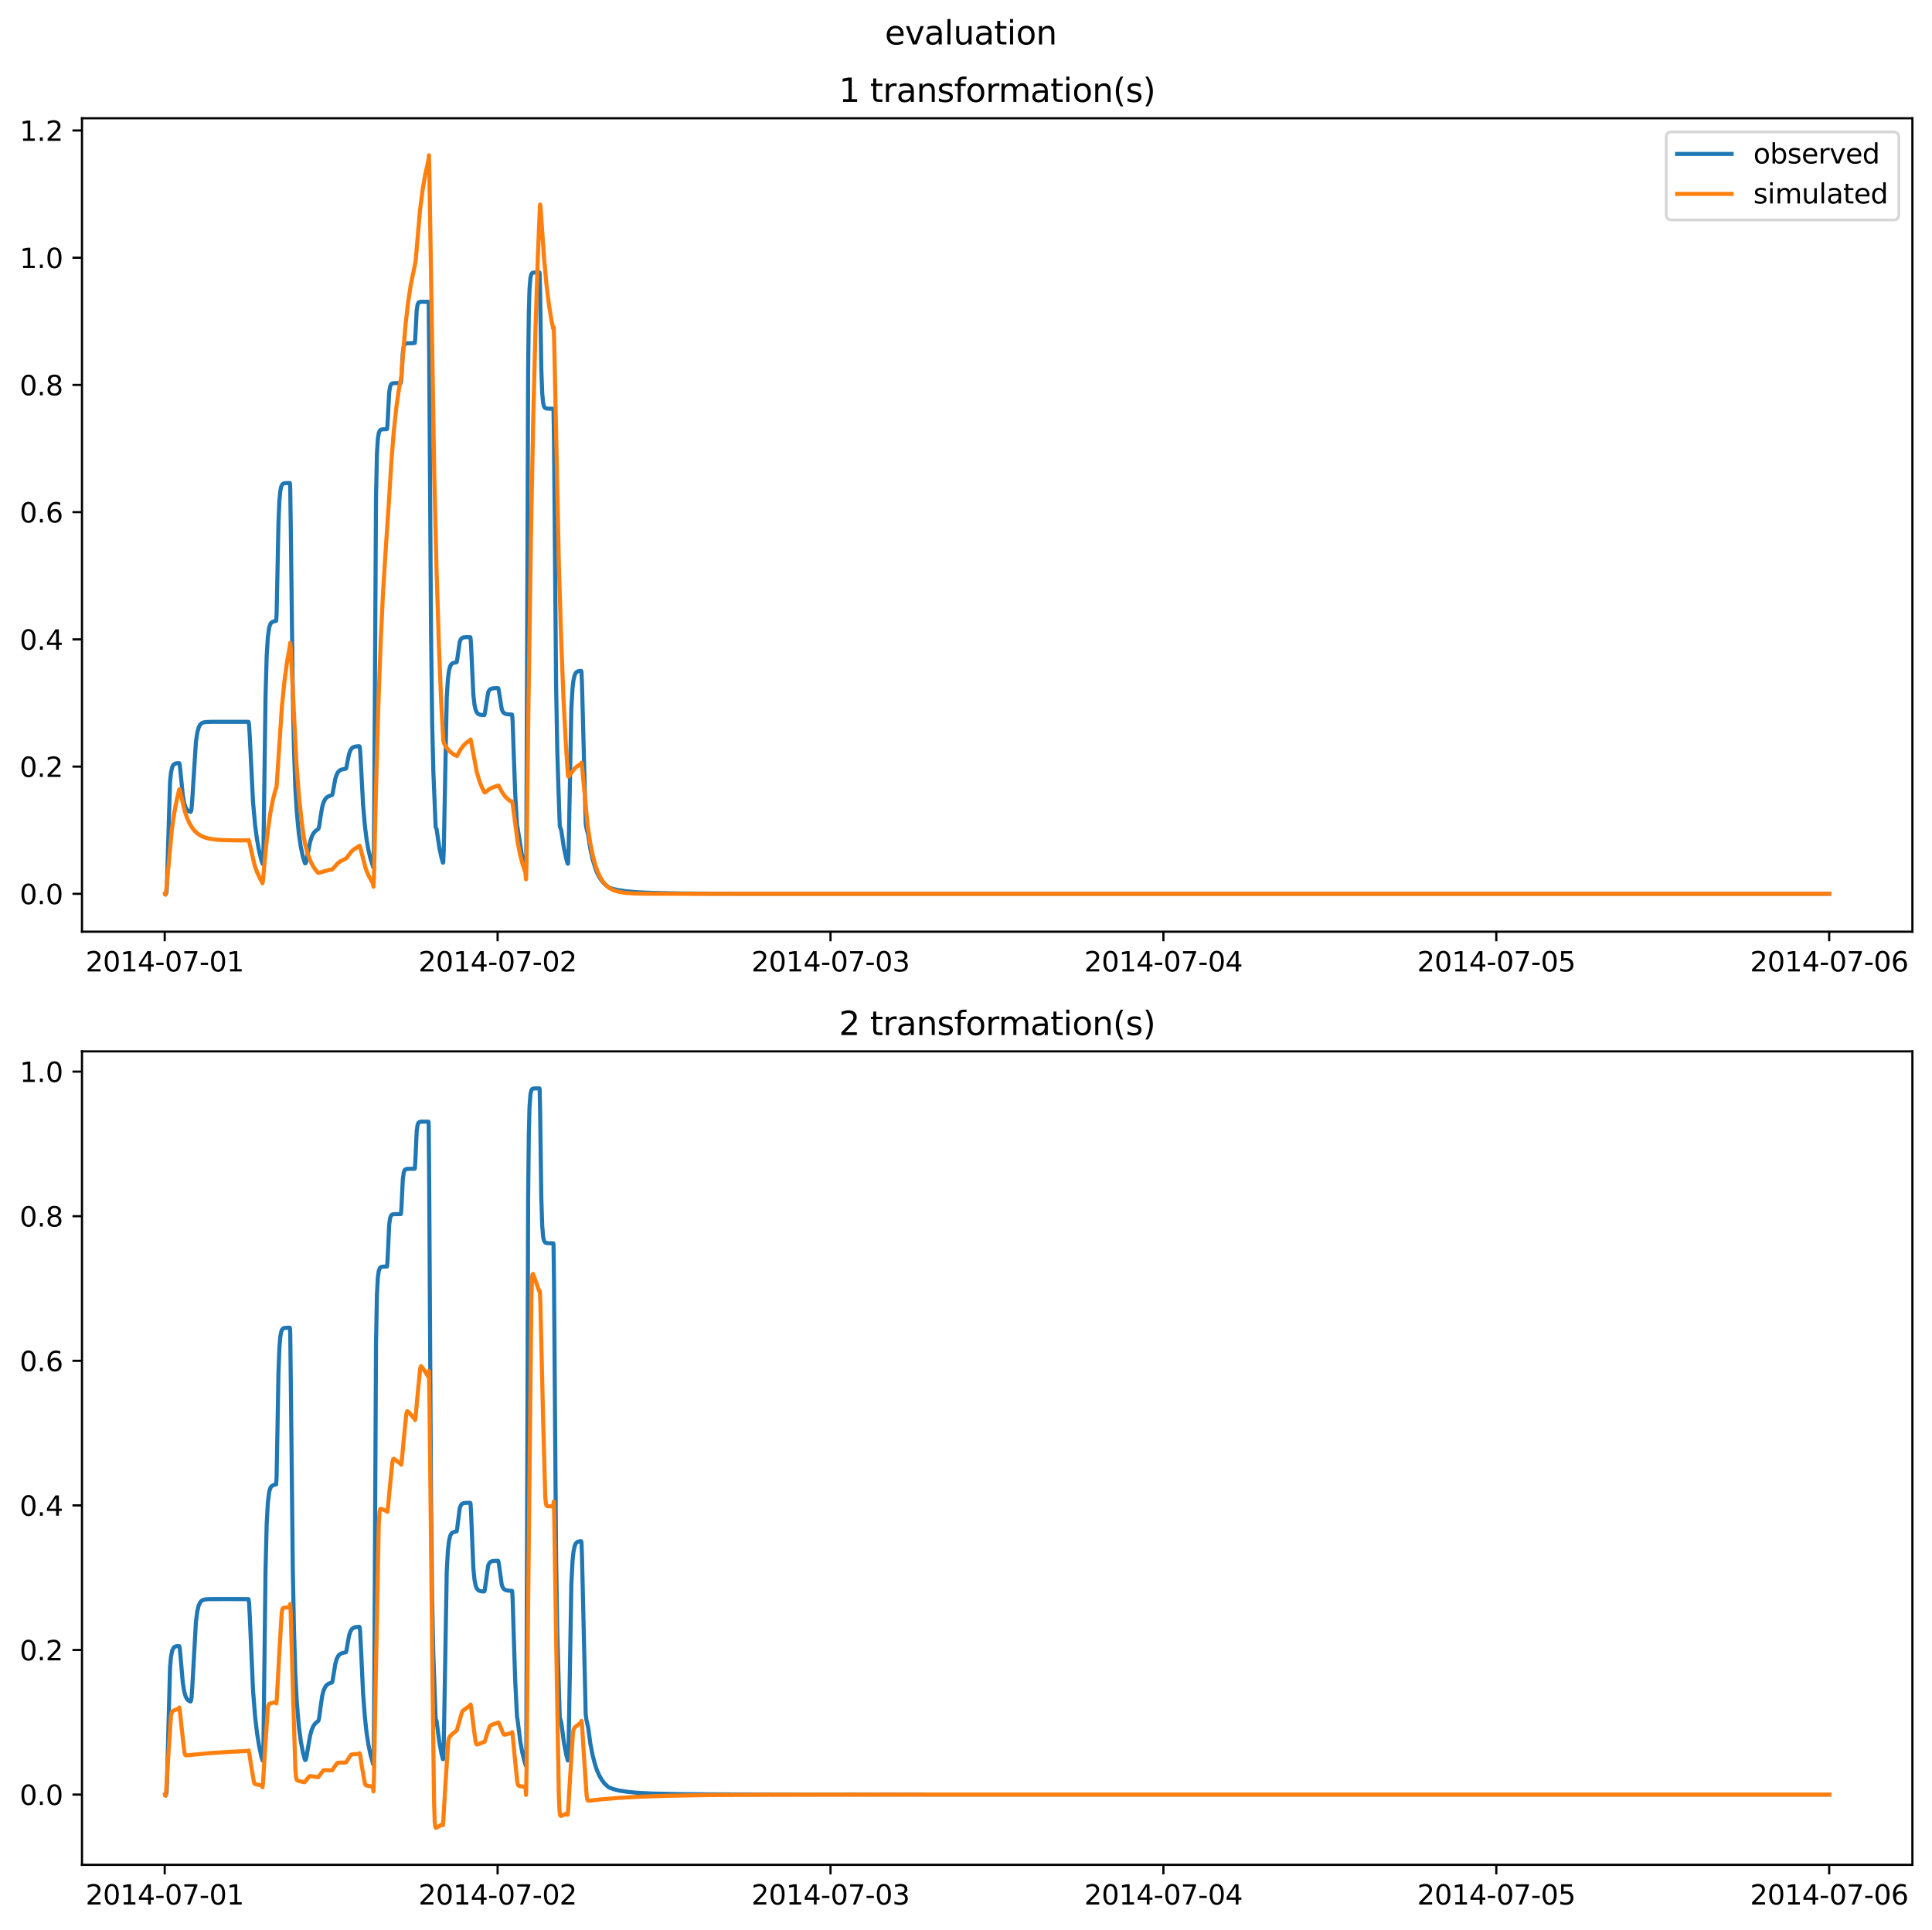 <?xml version="1.0" encoding="utf-8" standalone="no"?>
<!DOCTYPE svg PUBLIC "-//W3C//DTD SVG 1.1//EN"
  "http://www.w3.org/Graphics/SVG/1.1/DTD/svg11.dtd">
<svg xmlns:xlink="http://www.w3.org/1999/xlink" width="709.427pt" height="708.798pt" viewBox="0 0 709.427 708.798" xmlns="http://www.w3.org/2000/svg" version="1.1">
 <defs>
  <style type="text/css">*{stroke-linejoin: round; stroke-linecap: butt}</style>
 </defs>
 <g id="figure_1">
  <g id="patch_1">
   <path d="M 0 708.798 
L 709.427 708.798 
L 709.427 0 
L 0 0 
z
" style="fill: #ffffff"/>
  </g>
  <g id="axes_1">
   <g id="patch_2">
    <path d="M 30.103 342.2 
L 702.227 342.2 
L 702.227 43.44 
L 30.103 43.44 
z
" style="fill: #ffffff"/>
   </g>
   <g id="matplotlib.axis_1">
    <g id="xtick_1">
     <g id="line2d_1">
      <defs>
       <path id="mf0c67163f4" d="M 0 0 
L 0 3.5 
" style="stroke: #000000; stroke-width: 0.8"/>
      </defs>
      <g>
       <use xlink:href="#mf0c67163f4" x="60.484" y="342.2" style="stroke: #000000; stroke-width: 0.8"/>
      </g>
     </g>
     <g id="text_1">
      <!-- 2014-07-01 -->
      <g transform="translate(31.427 356.798) scale(0.1 -0.1)">
       <defs>
        <path id="DejaVuSans-32" d="M 1228 531 
L 3431 531 
L 3431 0 
L 469 0 
L 469 531 
Q 828 903 1448 1529 
Q 2069 2156 2228 2338 
Q 2531 2678 2651 2914 
Q 2772 3150 2772 3378 
Q 2772 3750 2511 3984 
Q 2250 4219 1831 4219 
Q 1534 4219 1204 4116 
Q 875 4013 500 3803 
L 500 4441 
Q 881 4594 1212 4672 
Q 1544 4750 1819 4750 
Q 2544 4750 2975 4387 
Q 3406 4025 3406 3419 
Q 3406 3131 3298 2873 
Q 3191 2616 2906 2266 
Q 2828 2175 2409 1742 
Q 1991 1309 1228 531 
z
" transform="scale(0.016)"/>
        <path id="DejaVuSans-30" d="M 2034 4250 
Q 1547 4250 1301 3770 
Q 1056 3291 1056 2328 
Q 1056 1369 1301 889 
Q 1547 409 2034 409 
Q 2525 409 2770 889 
Q 3016 1369 3016 2328 
Q 3016 3291 2770 3770 
Q 2525 4250 2034 4250 
z
M 2034 4750 
Q 2819 4750 3233 4129 
Q 3647 3509 3647 2328 
Q 3647 1150 3233 529 
Q 2819 -91 2034 -91 
Q 1250 -91 836 529 
Q 422 1150 422 2328 
Q 422 3509 836 4129 
Q 1250 4750 2034 4750 
z
" transform="scale(0.016)"/>
        <path id="DejaVuSans-31" d="M 794 531 
L 1825 531 
L 1825 4091 
L 703 3866 
L 703 4441 
L 1819 4666 
L 2450 4666 
L 2450 531 
L 3481 531 
L 3481 0 
L 794 0 
L 794 531 
z
" transform="scale(0.016)"/>
        <path id="DejaVuSans-34" d="M 2419 4116 
L 825 1625 
L 2419 1625 
L 2419 4116 
z
M 2253 4666 
L 3047 4666 
L 3047 1625 
L 3713 1625 
L 3713 1100 
L 3047 1100 
L 3047 0 
L 2419 0 
L 2419 1100 
L 313 1100 
L 313 1709 
L 2253 4666 
z
" transform="scale(0.016)"/>
        <path id="DejaVuSans-2d" d="M 313 2009 
L 1997 2009 
L 1997 1497 
L 313 1497 
L 313 2009 
z
" transform="scale(0.016)"/>
        <path id="DejaVuSans-37" d="M 525 4666 
L 3525 4666 
L 3525 4397 
L 1831 0 
L 1172 0 
L 2766 4134 
L 525 4134 
L 525 4666 
z
" transform="scale(0.016)"/>
       </defs>
       <use xlink:href="#DejaVuSans-32"/>
       <use xlink:href="#DejaVuSans-30" x="63.623"/>
       <use xlink:href="#DejaVuSans-31" x="127.246"/>
       <use xlink:href="#DejaVuSans-34" x="190.869"/>
       <use xlink:href="#DejaVuSans-2d" x="254.492"/>
       <use xlink:href="#DejaVuSans-30" x="290.576"/>
       <use xlink:href="#DejaVuSans-37" x="354.199"/>
       <use xlink:href="#DejaVuSans-2d" x="417.822"/>
       <use xlink:href="#DejaVuSans-30" x="453.906"/>
       <use xlink:href="#DejaVuSans-31" x="517.529"/>
      </g>
     </g>
    </g>
    <g id="xtick_2">
     <g id="line2d_2">
      <g>
       <use xlink:href="#mf0c67163f4" x="182.723" y="342.2" style="stroke: #000000; stroke-width: 0.8"/>
      </g>
     </g>
     <g id="text_2">
      <!-- 2014-07-02 -->
      <g transform="translate(153.665 356.798) scale(0.1 -0.1)">
       <use xlink:href="#DejaVuSans-32"/>
       <use xlink:href="#DejaVuSans-30" x="63.623"/>
       <use xlink:href="#DejaVuSans-31" x="127.246"/>
       <use xlink:href="#DejaVuSans-34" x="190.869"/>
       <use xlink:href="#DejaVuSans-2d" x="254.492"/>
       <use xlink:href="#DejaVuSans-30" x="290.576"/>
       <use xlink:href="#DejaVuSans-37" x="354.199"/>
       <use xlink:href="#DejaVuSans-2d" x="417.822"/>
       <use xlink:href="#DejaVuSans-30" x="453.906"/>
       <use xlink:href="#DejaVuSans-32" x="517.529"/>
      </g>
     </g>
    </g>
    <g id="xtick_3">
     <g id="line2d_3">
      <g>
       <use xlink:href="#mf0c67163f4" x="304.961" y="342.2" style="stroke: #000000; stroke-width: 0.8"/>
      </g>
     </g>
     <g id="text_3">
      <!-- 2014-07-03 -->
      <g transform="translate(275.903 356.798) scale(0.1 -0.1)">
       <defs>
        <path id="DejaVuSans-33" d="M 2597 2516 
Q 3050 2419 3304 2112 
Q 3559 1806 3559 1356 
Q 3559 666 3084 287 
Q 2609 -91 1734 -91 
Q 1441 -91 1130 -33 
Q 819 25 488 141 
L 488 750 
Q 750 597 1062 519 
Q 1375 441 1716 441 
Q 2309 441 2620 675 
Q 2931 909 2931 1356 
Q 2931 1769 2642 2001 
Q 2353 2234 1838 2234 
L 1294 2234 
L 1294 2753 
L 1863 2753 
Q 2328 2753 2575 2939 
Q 2822 3125 2822 3475 
Q 2822 3834 2567 4026 
Q 2313 4219 1838 4219 
Q 1578 4219 1281 4162 
Q 984 4106 628 3988 
L 628 4550 
Q 988 4650 1302 4700 
Q 1616 4750 1894 4750 
Q 2613 4750 3031 4423 
Q 3450 4097 3450 3541 
Q 3450 3153 3228 2886 
Q 3006 2619 2597 2516 
z
" transform="scale(0.016)"/>
       </defs>
       <use xlink:href="#DejaVuSans-32"/>
       <use xlink:href="#DejaVuSans-30" x="63.623"/>
       <use xlink:href="#DejaVuSans-31" x="127.246"/>
       <use xlink:href="#DejaVuSans-34" x="190.869"/>
       <use xlink:href="#DejaVuSans-2d" x="254.492"/>
       <use xlink:href="#DejaVuSans-30" x="290.576"/>
       <use xlink:href="#DejaVuSans-37" x="354.199"/>
       <use xlink:href="#DejaVuSans-2d" x="417.822"/>
       <use xlink:href="#DejaVuSans-30" x="453.906"/>
       <use xlink:href="#DejaVuSans-33" x="517.529"/>
      </g>
     </g>
    </g>
    <g id="xtick_4">
     <g id="line2d_4">
      <g>
       <use xlink:href="#mf0c67163f4" x="427.199" y="342.2" style="stroke: #000000; stroke-width: 0.8"/>
      </g>
     </g>
     <g id="text_4">
      <!-- 2014-07-04 -->
      <g transform="translate(398.141 356.798) scale(0.1 -0.1)">
       <use xlink:href="#DejaVuSans-32"/>
       <use xlink:href="#DejaVuSans-30" x="63.623"/>
       <use xlink:href="#DejaVuSans-31" x="127.246"/>
       <use xlink:href="#DejaVuSans-34" x="190.869"/>
       <use xlink:href="#DejaVuSans-2d" x="254.492"/>
       <use xlink:href="#DejaVuSans-30" x="290.576"/>
       <use xlink:href="#DejaVuSans-37" x="354.199"/>
       <use xlink:href="#DejaVuSans-2d" x="417.822"/>
       <use xlink:href="#DejaVuSans-30" x="453.906"/>
       <use xlink:href="#DejaVuSans-34" x="517.529"/>
      </g>
     </g>
    </g>
    <g id="xtick_5">
     <g id="line2d_5">
      <g>
       <use xlink:href="#mf0c67163f4" x="549.437" y="342.2" style="stroke: #000000; stroke-width: 0.8"/>
      </g>
     </g>
     <g id="text_5">
      <!-- 2014-07-05 -->
      <g transform="translate(520.38 356.798) scale(0.1 -0.1)">
       <defs>
        <path id="DejaVuSans-35" d="M 691 4666 
L 3169 4666 
L 3169 4134 
L 1269 4134 
L 1269 2991 
Q 1406 3038 1543 3061 
Q 1681 3084 1819 3084 
Q 2600 3084 3056 2656 
Q 3513 2228 3513 1497 
Q 3513 744 3044 326 
Q 2575 -91 1722 -91 
Q 1428 -91 1123 -41 
Q 819 9 494 109 
L 494 744 
Q 775 591 1075 516 
Q 1375 441 1709 441 
Q 2250 441 2565 725 
Q 2881 1009 2881 1497 
Q 2881 1984 2565 2268 
Q 2250 2553 1709 2553 
Q 1456 2553 1204 2497 
Q 953 2441 691 2322 
L 691 4666 
z
" transform="scale(0.016)"/>
       </defs>
       <use xlink:href="#DejaVuSans-32"/>
       <use xlink:href="#DejaVuSans-30" x="63.623"/>
       <use xlink:href="#DejaVuSans-31" x="127.246"/>
       <use xlink:href="#DejaVuSans-34" x="190.869"/>
       <use xlink:href="#DejaVuSans-2d" x="254.492"/>
       <use xlink:href="#DejaVuSans-30" x="290.576"/>
       <use xlink:href="#DejaVuSans-37" x="354.199"/>
       <use xlink:href="#DejaVuSans-2d" x="417.822"/>
       <use xlink:href="#DejaVuSans-30" x="453.906"/>
       <use xlink:href="#DejaVuSans-35" x="517.529"/>
      </g>
     </g>
    </g>
    <g id="xtick_6">
     <g id="line2d_6">
      <g>
       <use xlink:href="#mf0c67163f4" x="671.676" y="342.2" style="stroke: #000000; stroke-width: 0.8"/>
      </g>
     </g>
     <g id="text_6">
      <!-- 2014-07-06 -->
      <g transform="translate(642.618 356.798) scale(0.1 -0.1)">
       <defs>
        <path id="DejaVuSans-36" d="M 2113 2584 
Q 1688 2584 1439 2293 
Q 1191 2003 1191 1497 
Q 1191 994 1439 701 
Q 1688 409 2113 409 
Q 2538 409 2786 701 
Q 3034 994 3034 1497 
Q 3034 2003 2786 2293 
Q 2538 2584 2113 2584 
z
M 3366 4563 
L 3366 3988 
Q 3128 4100 2886 4159 
Q 2644 4219 2406 4219 
Q 1781 4219 1451 3797 
Q 1122 3375 1075 2522 
Q 1259 2794 1537 2939 
Q 1816 3084 2150 3084 
Q 2853 3084 3261 2657 
Q 3669 2231 3669 1497 
Q 3669 778 3244 343 
Q 2819 -91 2113 -91 
Q 1303 -91 875 529 
Q 447 1150 447 2328 
Q 447 3434 972 4092 
Q 1497 4750 2381 4750 
Q 2619 4750 2861 4703 
Q 3103 4656 3366 4563 
z
" transform="scale(0.016)"/>
       </defs>
       <use xlink:href="#DejaVuSans-32"/>
       <use xlink:href="#DejaVuSans-30" x="63.623"/>
       <use xlink:href="#DejaVuSans-31" x="127.246"/>
       <use xlink:href="#DejaVuSans-34" x="190.869"/>
       <use xlink:href="#DejaVuSans-2d" x="254.492"/>
       <use xlink:href="#DejaVuSans-30" x="290.576"/>
       <use xlink:href="#DejaVuSans-37" x="354.199"/>
       <use xlink:href="#DejaVuSans-2d" x="417.822"/>
       <use xlink:href="#DejaVuSans-30" x="453.906"/>
       <use xlink:href="#DejaVuSans-36" x="517.529"/>
      </g>
     </g>
    </g>
   </g>
   <g id="matplotlib.axis_2">
    <g id="ytick_1">
     <g id="line2d_7">
      <defs>
       <path id="ma991406fd7" d="M 0 0 
L -3.5 0 
" style="stroke: #000000; stroke-width: 0.8"/>
      </defs>
      <g>
       <use xlink:href="#ma991406fd7" x="30.103" y="328.285" style="stroke: #000000; stroke-width: 0.8"/>
      </g>
     </g>
     <g id="text_7">
      <!-- 0.0 -->
      <g transform="translate(7.2 332.084) scale(0.1 -0.1)">
       <defs>
        <path id="DejaVuSans-2e" d="M 684 794 
L 1344 794 
L 1344 0 
L 684 0 
L 684 794 
z
" transform="scale(0.016)"/>
       </defs>
       <use xlink:href="#DejaVuSans-30"/>
       <use xlink:href="#DejaVuSans-2e" x="63.623"/>
       <use xlink:href="#DejaVuSans-30" x="95.41"/>
      </g>
     </g>
    </g>
    <g id="ytick_2">
     <g id="line2d_8">
      <g>
       <use xlink:href="#ma991406fd7" x="30.103" y="281.559" style="stroke: #000000; stroke-width: 0.8"/>
      </g>
     </g>
     <g id="text_8">
      <!-- 0.2 -->
      <g transform="translate(7.2 285.358) scale(0.1 -0.1)">
       <use xlink:href="#DejaVuSans-30"/>
       <use xlink:href="#DejaVuSans-2e" x="63.623"/>
       <use xlink:href="#DejaVuSans-32" x="95.41"/>
      </g>
     </g>
    </g>
    <g id="ytick_3">
     <g id="line2d_9">
      <g>
       <use xlink:href="#ma991406fd7" x="30.103" y="234.833" style="stroke: #000000; stroke-width: 0.8"/>
      </g>
     </g>
     <g id="text_9">
      <!-- 0.4 -->
      <g transform="translate(7.2 238.632) scale(0.1 -0.1)">
       <use xlink:href="#DejaVuSans-30"/>
       <use xlink:href="#DejaVuSans-2e" x="63.623"/>
       <use xlink:href="#DejaVuSans-34" x="95.41"/>
      </g>
     </g>
    </g>
    <g id="ytick_4">
     <g id="line2d_10">
      <g>
       <use xlink:href="#ma991406fd7" x="30.103" y="188.106" style="stroke: #000000; stroke-width: 0.8"/>
      </g>
     </g>
     <g id="text_10">
      <!-- 0.6 -->
      <g transform="translate(7.2 191.905) scale(0.1 -0.1)">
       <use xlink:href="#DejaVuSans-30"/>
       <use xlink:href="#DejaVuSans-2e" x="63.623"/>
       <use xlink:href="#DejaVuSans-36" x="95.41"/>
      </g>
     </g>
    </g>
    <g id="ytick_5">
     <g id="line2d_11">
      <g>
       <use xlink:href="#ma991406fd7" x="30.103" y="141.38" style="stroke: #000000; stroke-width: 0.8"/>
      </g>
     </g>
     <g id="text_11">
      <!-- 0.8 -->
      <g transform="translate(7.2 145.179) scale(0.1 -0.1)">
       <defs>
        <path id="DejaVuSans-38" d="M 2034 2216 
Q 1584 2216 1326 1975 
Q 1069 1734 1069 1313 
Q 1069 891 1326 650 
Q 1584 409 2034 409 
Q 2484 409 2743 651 
Q 3003 894 3003 1313 
Q 3003 1734 2745 1975 
Q 2488 2216 2034 2216 
z
M 1403 2484 
Q 997 2584 770 2862 
Q 544 3141 544 3541 
Q 544 4100 942 4425 
Q 1341 4750 2034 4750 
Q 2731 4750 3128 4425 
Q 3525 4100 3525 3541 
Q 3525 3141 3298 2862 
Q 3072 2584 2669 2484 
Q 3125 2378 3379 2068 
Q 3634 1759 3634 1313 
Q 3634 634 3220 271 
Q 2806 -91 2034 -91 
Q 1263 -91 848 271 
Q 434 634 434 1313 
Q 434 1759 690 2068 
Q 947 2378 1403 2484 
z
M 1172 3481 
Q 1172 3119 1398 2916 
Q 1625 2713 2034 2713 
Q 2441 2713 2670 2916 
Q 2900 3119 2900 3481 
Q 2900 3844 2670 4047 
Q 2441 4250 2034 4250 
Q 1625 4250 1398 4047 
Q 1172 3844 1172 3481 
z
" transform="scale(0.016)"/>
       </defs>
       <use xlink:href="#DejaVuSans-30"/>
       <use xlink:href="#DejaVuSans-2e" x="63.623"/>
       <use xlink:href="#DejaVuSans-38" x="95.41"/>
      </g>
     </g>
    </g>
    <g id="ytick_6">
     <g id="line2d_12">
      <g>
       <use xlink:href="#ma991406fd7" x="30.103" y="94.654" style="stroke: #000000; stroke-width: 0.8"/>
      </g>
     </g>
     <g id="text_12">
      <!-- 1.0 -->
      <g transform="translate(7.2 98.453) scale(0.1 -0.1)">
       <use xlink:href="#DejaVuSans-31"/>
       <use xlink:href="#DejaVuSans-2e" x="63.623"/>
       <use xlink:href="#DejaVuSans-30" x="95.41"/>
      </g>
     </g>
    </g>
    <g id="ytick_7">
     <g id="line2d_13">
      <g>
       <use xlink:href="#ma991406fd7" x="30.103" y="47.927" style="stroke: #000000; stroke-width: 0.8"/>
      </g>
     </g>
     <g id="text_13">
      <!-- 1.2 -->
      <g transform="translate(7.2 51.727) scale(0.1 -0.1)">
       <use xlink:href="#DejaVuSans-31"/>
       <use xlink:href="#DejaVuSans-2e" x="63.623"/>
       <use xlink:href="#DejaVuSans-32" x="95.41"/>
      </g>
     </g>
    </g>
   </g>
   <g id="line2d_14">
    <path d="M 60.654 328.285 
L 60.994 328.217 
L 61.079 328.041 
L 61.164 327.521 
L 61.248 326.27 
L 62.437 287.236 
L 62.776 283.84 
L 63.201 281.842 
L 63.625 280.99 
L 64.05 280.592 
L 64.559 280.387 
L 65.408 280.277 
L 65.832 280.33 
L 66.002 280.939 
L 66.342 284.136 
L 67.106 291.954 
L 67.615 294.874 
L 68.124 296.452 
L 68.634 297.358 
L 69.143 297.856 
L 69.822 298.171 
L 69.992 298.179 
L 70.162 297.927 
L 70.331 297.044 
L 70.586 293.83 
L 71.944 272.467 
L 72.454 269.02 
L 72.963 267.171 
L 73.472 266.203 
L 73.982 265.686 
L 74.661 265.354 
L 75.594 265.184 
L 77.462 265.114 
L 90.025 265.107 
L 91.214 265.123 
L 91.299 265.264 
L 91.468 266.43 
L 91.723 270.711 
L 92.912 294.593 
L 93.676 303.079 
L 94.355 308.228 
L 95.119 312.428 
L 96.052 316.308 
L 96.477 317.331 
L 96.562 316.823 
L 96.731 312.854 
L 96.986 293.863 
L 97.495 256.175 
L 97.92 241.067 
L 98.344 234.058 
L 98.854 230.423 
L 99.278 229.186 
L 99.787 228.561 
L 100.467 228.247 
L 101.4 228.036 
L 101.57 225.532 
L 101.825 213.305 
L 102.249 192.069 
L 102.589 183.917 
L 102.928 180.315 
L 103.268 178.738 
L 103.607 177.99 
L 104.032 177.62 
L 104.626 177.457 
L 105.984 177.403 
L 106.409 177.406 
L 106.494 177.714 
L 106.578 179.588 
L 106.833 198.173 
L 107.512 255.203 
L 107.937 274.535 
L 108.446 289.488 
L 108.955 297.929 
L 109.719 306.1 
L 110.483 311.192 
L 111.247 314.741 
L 111.926 316.954 
L 112.096 317.12 
L 112.266 316.99 
L 112.521 316.205 
L 113.03 313.493 
L 113.879 309.219 
L 114.473 307.323 
L 115.067 306.132 
L 115.661 305.38 
L 116.425 304.798 
L 116.935 304.393 
L 117.189 303.526 
L 117.699 300.073 
L 118.293 296.47 
L 118.802 294.722 
L 119.312 293.659 
L 119.906 292.938 
L 120.585 292.489 
L 121.434 292.204 
L 121.943 292.008 
L 122.113 291.543 
L 122.452 289.731 
L 123.132 286.031 
L 123.641 284.459 
L 124.15 283.545 
L 124.744 282.964 
L 125.423 282.638 
L 126.442 282.444 
L 127.036 282.289 
L 127.206 281.845 
L 127.631 279.574 
L 128.225 276.739 
L 128.734 275.447 
L 129.243 274.773 
L 129.838 274.385 
L 130.602 274.169 
L 131.875 274.057 
L 132.045 274.19 
L 132.215 275.292 
L 132.554 281.007 
L 133.318 295.578 
L 133.997 303.333 
L 134.591 308.212 
L 135.27 312.093 
L 136.034 315.334 
L 137.053 318.525 
L 137.138 318.461 
L 137.223 317.185 
L 137.393 299.896 
L 138.072 182.378 
L 138.411 166.683 
L 138.751 161.124 
L 139.09 159.053 
L 139.43 158.219 
L 139.854 157.831 
L 140.449 157.68 
L 141.977 157.641 
L 142.061 157.639 
L 142.146 157.52 
L 142.316 155.497 
L 142.91 144.137 
L 143.25 141.974 
L 143.589 141.172 
L 143.929 140.874 
L 144.523 140.728 
L 146.221 140.698 
L 147.155 140.696 
L 147.24 140.576 
L 147.409 138.574 
L 147.919 129.37 
L 148.258 127.235 
L 148.598 126.474 
L 148.937 126.208 
L 149.447 126.088 
L 151.144 126.058 
L 152.333 125.95 
L 152.503 123.784 
L 153.012 113.891 
L 153.352 111.823 
L 153.691 111.142 
L 154.116 110.901 
L 154.88 110.823 
L 157.341 110.837 
L 157.426 112.028 
L 157.596 130.323 
L 158.275 232.435 
L 158.699 265.886 
L 159.124 283.31 
L 159.973 303.801 
L 160.312 304.469 
L 160.652 306.838 
L 161.331 311.368 
L 162.095 314.978 
L 162.604 316.807 
L 162.689 316.865 
L 162.774 316.463 
L 162.944 312.341 
L 164.047 256.112 
L 164.472 249.362 
L 164.896 246.18 
L 165.321 244.66 
L 165.745 243.941 
L 166.254 243.567 
L 166.934 243.386 
L 167.698 243.198 
L 167.867 242.371 
L 168.801 235.778 
L 169.226 234.778 
L 169.65 234.341 
L 170.244 234.105 
L 171.263 234.009 
L 172.706 234.047 
L 172.791 234.406 
L 172.961 236.858 
L 173.809 255.074 
L 174.234 258.863 
L 174.658 260.736 
L 175.083 261.667 
L 175.592 262.209 
L 176.186 262.48 
L 177.12 262.62 
L 177.799 262.64 
L 177.884 262.56 
L 178.054 261.89 
L 179.242 254.313 
L 179.667 253.498 
L 180.176 253.054 
L 180.855 252.832 
L 182.044 252.74 
L 182.892 252.741 
L 182.977 252.83 
L 183.147 253.53 
L 184.251 260.551 
L 184.675 261.459 
L 185.1 261.92 
L 185.694 262.215 
L 186.543 262.358 
L 187.986 262.448 
L 188.071 262.749 
L 188.24 265.055 
L 188.58 275.046 
L 189.174 291.256 
L 189.853 303.268 
L 190.023 303.887 
L 191.636 314.021 
L 192.4 316.921 
L 193.079 318.954 
L 193.164 318.476 
L 193.249 313.785 
L 193.419 274.71 
L 193.928 135.781 
L 194.183 114.68 
L 194.437 106.153 
L 194.777 101.993 
L 195.116 100.675 
L 195.456 100.26 
L 195.88 100.114 
L 197.069 100.067 
L 198.087 100.075 
L 198.172 100.596 
L 198.342 107.975 
L 198.766 135.455 
L 199.106 144.549 
L 199.446 148.051 
L 199.785 149.35 
L 200.125 149.82 
L 200.634 150.039 
L 201.653 150.108 
L 203.181 150.126 
L 203.265 150.89 
L 203.435 162.641 
L 204.199 251.839 
L 204.624 275.372 
L 204.963 286.485 
L 205.303 296.79 
L 205.557 303.404 
L 205.897 304.471 
L 206.067 304.857 
L 206.321 306.443 
L 207.085 311.539 
L 207.934 315.442 
L 208.444 317.188 
L 208.529 317.239 
L 208.613 316.842 
L 208.783 312.713 
L 209.802 260.14 
L 210.226 252.899 
L 210.566 249.921 
L 210.99 248.037 
L 211.415 247.153 
L 211.839 246.746 
L 212.433 246.51 
L 213.367 246.406 
L 213.452 246.497 
L 213.537 247.093 
L 213.707 251.254 
L 215.065 302.311 
L 215.32 304.065 
L 215.999 306.719 
L 216.763 311.735 
L 217.612 315.605 
L 218.46 318.431 
L 219.139 320.279 
L 219.988 322.007 
L 220.922 323.456 
L 222.026 324.735 
L 223.639 325.983 
L 225.082 326.476 
L 227.034 326.924 
L 229.75 327.326 
L 233.655 327.678 
L 239.173 327.933 
L 249.275 328.14 
L 250.039 328.155 
L 261.414 328.227 
L 261.753 328.222 
L 267.186 328.239 
L 267.525 328.227 
L 268.374 328.238 
L 268.714 328.225 
L 269.478 328.257 
L 278.646 328.251 
L 279.834 328.262 
L 671.676 328.262 
L 671.676 328.262 
" clip-path="url(#paeabc8e560)" style="fill: none; stroke: #1f77b4; stroke-width: 1.5; stroke-linecap: square"/>
   </g>
   <g id="line2d_15">
    <path d="M 60.654 328.285 
L 60.824 328.62 
L 60.994 327.492 
L 63.116 304.602 
L 64.05 298.229 
L 64.983 293.448 
L 65.832 289.91 
L 65.917 289.884 
L 66.087 290.394 
L 67.785 297.739 
L 68.719 300.476 
L 69.652 302.529 
L 70.586 304.069 
L 71.605 305.315 
L 72.623 306.225 
L 73.812 306.982 
L 75.17 307.568 
L 76.783 308.01 
L 78.905 308.339 
L 81.876 308.554 
L 86.969 308.667 
L 91.129 308.646 
L 91.299 308.515 
L 91.468 308.987 
L 93.506 317.852 
L 94.439 320.458 
L 95.373 322.412 
L 96.392 324.415 
L 96.562 323.5 
L 97.326 314.685 
L 98.259 305.795 
L 99.193 299.124 
L 100.127 294.119 
L 101.061 290.363 
L 101.315 289.615 
L 101.4 289.617 
L 101.485 289.379 
L 101.655 287.532 
L 103.522 259.442 
L 104.456 250.184 
L 105.39 243.239 
L 106.239 238.436 
L 106.409 237.422 
L 106.578 236.081 
L 106.748 238.077 
L 108.87 280.751 
L 109.719 291.678 
L 110.653 300.82 
L 111.587 307.717 
L 112.096 310.307 
L 112.945 313.392 
L 113.879 315.967 
L 114.813 317.899 
L 115.746 319.348 
L 116.765 320.562 
L 117.02 320.601 
L 120.755 319.547 
L 122.028 319.315 
L 124.065 317.016 
L 125.169 316.238 
L 126.442 315.614 
L 127.121 315.296 
L 128.989 312.798 
L 130.092 311.85 
L 131.281 311.132 
L 131.96 310.675 
L 132.045 310.624 
L 132.215 311.01 
L 134.337 319.179 
L 135.27 321.453 
L 136.204 323.159 
L 136.968 324.539 
L 137.138 325.678 
L 137.308 322.101 
L 138.072 289.556 
L 138.921 259.351 
L 139.77 236.087 
L 140.618 218.171 
L 141.467 204.374 
L 142.825 184.044 
L 143.759 168.864 
L 144.608 158.372 
L 145.542 149.594 
L 146.476 143.009 
L 147.24 139.049 
L 147.409 137.898 
L 148.004 129.962 
L 148.937 119.092 
L 149.871 110.933 
L 150.805 104.811 
L 151.739 100.219 
L 152.588 96.235 
L 154.2 77.532 
L 155.134 70.091 
L 156.068 64.509 
L 157.002 60.32 
L 157.341 58.632 
L 157.511 57.02 
L 157.681 64.281 
L 159.463 174.258 
L 160.312 209.666 
L 161.161 236.934 
L 162.01 257.933 
L 162.774 271.961 
L 163.029 272.995 
L 163.538 273.943 
L 164.472 275.228 
L 165.49 276.265 
L 166.594 277.077 
L 167.782 277.682 
L 168.122 277.104 
L 169.141 275.243 
L 170.074 273.972 
L 171.093 272.944 
L 172.197 272.141 
L 172.621 271.847 
L 172.791 271.609 
L 172.961 272.168 
L 175.083 283.592 
L 176.017 286.77 
L 176.95 289.154 
L 177.884 291.012 
L 178.054 291.082 
L 178.393 290.843 
L 179.582 289.916 
L 180.77 289.27 
L 182.213 288.745 
L 183.062 288.534 
L 183.402 289.146 
L 184.42 291.067 
L 185.354 292.378 
L 186.373 293.439 
L 187.476 294.268 
L 187.901 294.45 
L 188.071 294.335 
L 188.24 295.202 
L 190.108 309.455 
L 191.042 314.157 
L 191.975 317.686 
L 192.824 320.138 
L 192.909 320.275 
L 193.164 322.947 
L 193.334 316.412 
L 194.013 261.742 
L 194.947 198.179 
L 195.795 154.272 
L 196.644 120.459 
L 197.493 94.418 
L 198.257 75.641 
L 198.342 75.121 
L 198.427 75.491 
L 198.766 80.268 
L 199.785 94.958 
L 200.634 104.18 
L 201.568 111.896 
L 202.502 117.684 
L 203.096 120.626 
L 203.181 120.633 
L 203.265 120.072 
L 203.35 120.503 
L 203.52 126.395 
L 205.218 207.427 
L 206.067 235.21 
L 206.916 256.606 
L 207.765 273.083 
L 208.529 284.68 
L 208.698 285.197 
L 208.868 285.109 
L 211.16 282.098 
L 212.264 281.23 
L 213.367 280.51 
L 213.537 280.129 
L 213.707 281.274 
L 215.744 302.873 
L 216.678 309.219 
L 217.612 313.98 
L 218.545 317.553 
L 219.479 320.233 
L 220.413 322.244 
L 221.347 323.753 
L 222.365 324.972 
L 223.469 325.926 
L 224.657 326.649 
L 226.015 327.208 
L 227.628 327.629 
L 229.75 327.944 
L 232.806 328.152 
L 238.154 328.259 
L 255.641 328.285 
L 671.676 328.285 
L 671.676 328.285 
" clip-path="url(#paeabc8e560)" style="fill: none; stroke: #ff7f0e; stroke-width: 1.5; stroke-linecap: square"/>
   </g>
   <g id="patch_3">
    <path d="M 30.103 342.2 
L 30.103 43.44 
" style="fill: none; stroke: #000000; stroke-width: 0.8; stroke-linejoin: miter; stroke-linecap: square"/>
   </g>
   <g id="patch_4">
    <path d="M 702.227 342.2 
L 702.227 43.44 
" style="fill: none; stroke: #000000; stroke-width: 0.8; stroke-linejoin: miter; stroke-linecap: square"/>
   </g>
   <g id="patch_5">
    <path d="M 30.103 342.2 
L 702.227 342.2 
" style="fill: none; stroke: #000000; stroke-width: 0.8; stroke-linejoin: miter; stroke-linecap: square"/>
   </g>
   <g id="patch_6">
    <path d="M 30.103 43.44 
L 702.227 43.44 
" style="fill: none; stroke: #000000; stroke-width: 0.8; stroke-linejoin: miter; stroke-linecap: square"/>
   </g>
   <g id="text_14">
    <!-- 1 transformation(s) -->
    <g transform="translate(308.05 37.44) scale(0.12 -0.12)">
     <defs>
      <path id="DejaVuSans-20" transform="scale(0.016)"/>
      <path id="DejaVuSans-74" d="M 1172 4494 
L 1172 3500 
L 2356 3500 
L 2356 3053 
L 1172 3053 
L 1172 1153 
Q 1172 725 1289 603 
Q 1406 481 1766 481 
L 2356 481 
L 2356 0 
L 1766 0 
Q 1100 0 847 248 
Q 594 497 594 1153 
L 594 3053 
L 172 3053 
L 172 3500 
L 594 3500 
L 594 4494 
L 1172 4494 
z
" transform="scale(0.016)"/>
      <path id="DejaVuSans-72" d="M 2631 2963 
Q 2534 3019 2420 3045 
Q 2306 3072 2169 3072 
Q 1681 3072 1420 2755 
Q 1159 2438 1159 1844 
L 1159 0 
L 581 0 
L 581 3500 
L 1159 3500 
L 1159 2956 
Q 1341 3275 1631 3429 
Q 1922 3584 2338 3584 
Q 2397 3584 2469 3576 
Q 2541 3569 2628 3553 
L 2631 2963 
z
" transform="scale(0.016)"/>
      <path id="DejaVuSans-61" d="M 2194 1759 
Q 1497 1759 1228 1600 
Q 959 1441 959 1056 
Q 959 750 1161 570 
Q 1363 391 1709 391 
Q 2188 391 2477 730 
Q 2766 1069 2766 1631 
L 2766 1759 
L 2194 1759 
z
M 3341 1997 
L 3341 0 
L 2766 0 
L 2766 531 
Q 2569 213 2275 61 
Q 1981 -91 1556 -91 
Q 1019 -91 701 211 
Q 384 513 384 1019 
Q 384 1609 779 1909 
Q 1175 2209 1959 2209 
L 2766 2209 
L 2766 2266 
Q 2766 2663 2505 2880 
Q 2244 3097 1772 3097 
Q 1472 3097 1187 3025 
Q 903 2953 641 2809 
L 641 3341 
Q 956 3463 1253 3523 
Q 1550 3584 1831 3584 
Q 2591 3584 2966 3190 
Q 3341 2797 3341 1997 
z
" transform="scale(0.016)"/>
      <path id="DejaVuSans-6e" d="M 3513 2113 
L 3513 0 
L 2938 0 
L 2938 2094 
Q 2938 2591 2744 2837 
Q 2550 3084 2163 3084 
Q 1697 3084 1428 2787 
Q 1159 2491 1159 1978 
L 1159 0 
L 581 0 
L 581 3500 
L 1159 3500 
L 1159 2956 
Q 1366 3272 1645 3428 
Q 1925 3584 2291 3584 
Q 2894 3584 3203 3211 
Q 3513 2838 3513 2113 
z
" transform="scale(0.016)"/>
      <path id="DejaVuSans-73" d="M 2834 3397 
L 2834 2853 
Q 2591 2978 2328 3040 
Q 2066 3103 1784 3103 
Q 1356 3103 1142 2972 
Q 928 2841 928 2578 
Q 928 2378 1081 2264 
Q 1234 2150 1697 2047 
L 1894 2003 
Q 2506 1872 2764 1633 
Q 3022 1394 3022 966 
Q 3022 478 2636 193 
Q 2250 -91 1575 -91 
Q 1294 -91 989 -36 
Q 684 19 347 128 
L 347 722 
Q 666 556 975 473 
Q 1284 391 1588 391 
Q 1994 391 2212 530 
Q 2431 669 2431 922 
Q 2431 1156 2273 1281 
Q 2116 1406 1581 1522 
L 1381 1569 
Q 847 1681 609 1914 
Q 372 2147 372 2553 
Q 372 3047 722 3315 
Q 1072 3584 1716 3584 
Q 2034 3584 2315 3537 
Q 2597 3491 2834 3397 
z
" transform="scale(0.016)"/>
      <path id="DejaVuSans-66" d="M 2375 4863 
L 2375 4384 
L 1825 4384 
Q 1516 4384 1395 4259 
Q 1275 4134 1275 3809 
L 1275 3500 
L 2222 3500 
L 2222 3053 
L 1275 3053 
L 1275 0 
L 697 0 
L 697 3053 
L 147 3053 
L 147 3500 
L 697 3500 
L 697 3744 
Q 697 4328 969 4595 
Q 1241 4863 1831 4863 
L 2375 4863 
z
" transform="scale(0.016)"/>
      <path id="DejaVuSans-6f" d="M 1959 3097 
Q 1497 3097 1228 2736 
Q 959 2375 959 1747 
Q 959 1119 1226 758 
Q 1494 397 1959 397 
Q 2419 397 2687 759 
Q 2956 1122 2956 1747 
Q 2956 2369 2687 2733 
Q 2419 3097 1959 3097 
z
M 1959 3584 
Q 2709 3584 3137 3096 
Q 3566 2609 3566 1747 
Q 3566 888 3137 398 
Q 2709 -91 1959 -91 
Q 1206 -91 779 398 
Q 353 888 353 1747 
Q 353 2609 779 3096 
Q 1206 3584 1959 3584 
z
" transform="scale(0.016)"/>
      <path id="DejaVuSans-6d" d="M 3328 2828 
Q 3544 3216 3844 3400 
Q 4144 3584 4550 3584 
Q 5097 3584 5394 3201 
Q 5691 2819 5691 2113 
L 5691 0 
L 5113 0 
L 5113 2094 
Q 5113 2597 4934 2840 
Q 4756 3084 4391 3084 
Q 3944 3084 3684 2787 
Q 3425 2491 3425 1978 
L 3425 0 
L 2847 0 
L 2847 2094 
Q 2847 2600 2669 2842 
Q 2491 3084 2119 3084 
Q 1678 3084 1418 2786 
Q 1159 2488 1159 1978 
L 1159 0 
L 581 0 
L 581 3500 
L 1159 3500 
L 1159 2956 
Q 1356 3278 1631 3431 
Q 1906 3584 2284 3584 
Q 2666 3584 2933 3390 
Q 3200 3197 3328 2828 
z
" transform="scale(0.016)"/>
      <path id="DejaVuSans-69" d="M 603 3500 
L 1178 3500 
L 1178 0 
L 603 0 
L 603 3500 
z
M 603 4863 
L 1178 4863 
L 1178 4134 
L 603 4134 
L 603 4863 
z
" transform="scale(0.016)"/>
      <path id="DejaVuSans-28" d="M 1984 4856 
Q 1566 4138 1362 3434 
Q 1159 2731 1159 2009 
Q 1159 1288 1364 580 
Q 1569 -128 1984 -844 
L 1484 -844 
Q 1016 -109 783 600 
Q 550 1309 550 2009 
Q 550 2706 781 3412 
Q 1013 4119 1484 4856 
L 1984 4856 
z
" transform="scale(0.016)"/>
      <path id="DejaVuSans-29" d="M 513 4856 
L 1013 4856 
Q 1481 4119 1714 3412 
Q 1947 2706 1947 2009 
Q 1947 1309 1714 600 
Q 1481 -109 1013 -844 
L 513 -844 
Q 928 -128 1133 580 
Q 1338 1288 1338 2009 
Q 1338 2731 1133 3434 
Q 928 4138 513 4856 
z
" transform="scale(0.016)"/>
     </defs>
     <use xlink:href="#DejaVuSans-31"/>
     <use xlink:href="#DejaVuSans-20" x="63.623"/>
     <use xlink:href="#DejaVuSans-74" x="95.41"/>
     <use xlink:href="#DejaVuSans-72" x="134.619"/>
     <use xlink:href="#DejaVuSans-61" x="175.732"/>
     <use xlink:href="#DejaVuSans-6e" x="237.012"/>
     <use xlink:href="#DejaVuSans-73" x="300.391"/>
     <use xlink:href="#DejaVuSans-66" x="352.49"/>
     <use xlink:href="#DejaVuSans-6f" x="387.695"/>
     <use xlink:href="#DejaVuSans-72" x="448.877"/>
     <use xlink:href="#DejaVuSans-6d" x="488.24"/>
     <use xlink:href="#DejaVuSans-61" x="585.652"/>
     <use xlink:href="#DejaVuSans-74" x="646.932"/>
     <use xlink:href="#DejaVuSans-69" x="686.141"/>
     <use xlink:href="#DejaVuSans-6f" x="713.924"/>
     <use xlink:href="#DejaVuSans-6e" x="775.105"/>
     <use xlink:href="#DejaVuSans-28" x="838.484"/>
     <use xlink:href="#DejaVuSans-73" x="877.498"/>
     <use xlink:href="#DejaVuSans-29" x="929.598"/>
    </g>
   </g>
   <g id="legend_1">
    <g id="patch_7">
     <path d="M 613.833 80.796 
L 695.227 80.796 
Q 697.227 80.796 697.227 78.796 
L 697.227 50.44 
Q 697.227 48.44 695.227 48.44 
L 613.833 48.44 
Q 611.833 48.44 611.833 50.44 
L 611.833 78.796 
Q 611.833 80.796 613.833 80.796 
z
" style="fill: #ffffff; opacity: 0.8; stroke: #cccccc; stroke-linejoin: miter"/>
    </g>
    <g id="line2d_16">
     <path d="M 615.833 56.538 
L 625.833 56.538 
L 635.833 56.538 
" style="fill: none; stroke: #1f77b4; stroke-width: 1.5; stroke-linecap: square"/>
    </g>
    <g id="text_15">
     <!-- observed -->
     <g transform="translate(643.833 60.038) scale(0.1 -0.1)">
      <defs>
       <path id="DejaVuSans-62" d="M 3116 1747 
Q 3116 2381 2855 2742 
Q 2594 3103 2138 3103 
Q 1681 3103 1420 2742 
Q 1159 2381 1159 1747 
Q 1159 1113 1420 752 
Q 1681 391 2138 391 
Q 2594 391 2855 752 
Q 3116 1113 3116 1747 
z
M 1159 2969 
Q 1341 3281 1617 3432 
Q 1894 3584 2278 3584 
Q 2916 3584 3314 3078 
Q 3713 2572 3713 1747 
Q 3713 922 3314 415 
Q 2916 -91 2278 -91 
Q 1894 -91 1617 61 
Q 1341 213 1159 525 
L 1159 0 
L 581 0 
L 581 4863 
L 1159 4863 
L 1159 2969 
z
" transform="scale(0.016)"/>
       <path id="DejaVuSans-65" d="M 3597 1894 
L 3597 1613 
L 953 1613 
Q 991 1019 1311 708 
Q 1631 397 2203 397 
Q 2534 397 2845 478 
Q 3156 559 3463 722 
L 3463 178 
Q 3153 47 2828 -22 
Q 2503 -91 2169 -91 
Q 1331 -91 842 396 
Q 353 884 353 1716 
Q 353 2575 817 3079 
Q 1281 3584 2069 3584 
Q 2775 3584 3186 3129 
Q 3597 2675 3597 1894 
z
M 3022 2063 
Q 3016 2534 2758 2815 
Q 2500 3097 2075 3097 
Q 1594 3097 1305 2825 
Q 1016 2553 972 2059 
L 3022 2063 
z
" transform="scale(0.016)"/>
       <path id="DejaVuSans-76" d="M 191 3500 
L 800 3500 
L 1894 563 
L 2988 3500 
L 3597 3500 
L 2284 0 
L 1503 0 
L 191 3500 
z
" transform="scale(0.016)"/>
       <path id="DejaVuSans-64" d="M 2906 2969 
L 2906 4863 
L 3481 4863 
L 3481 0 
L 2906 0 
L 2906 525 
Q 2725 213 2448 61 
Q 2172 -91 1784 -91 
Q 1150 -91 751 415 
Q 353 922 353 1747 
Q 353 2572 751 3078 
Q 1150 3584 1784 3584 
Q 2172 3584 2448 3432 
Q 2725 3281 2906 2969 
z
M 947 1747 
Q 947 1113 1208 752 
Q 1469 391 1925 391 
Q 2381 391 2643 752 
Q 2906 1113 2906 1747 
Q 2906 2381 2643 2742 
Q 2381 3103 1925 3103 
Q 1469 3103 1208 2742 
Q 947 2381 947 1747 
z
" transform="scale(0.016)"/>
      </defs>
      <use xlink:href="#DejaVuSans-6f"/>
      <use xlink:href="#DejaVuSans-62" x="61.182"/>
      <use xlink:href="#DejaVuSans-73" x="124.658"/>
      <use xlink:href="#DejaVuSans-65" x="176.758"/>
      <use xlink:href="#DejaVuSans-72" x="238.281"/>
      <use xlink:href="#DejaVuSans-76" x="279.395"/>
      <use xlink:href="#DejaVuSans-65" x="338.574"/>
      <use xlink:href="#DejaVuSans-64" x="400.098"/>
     </g>
    </g>
    <g id="line2d_17">
     <path d="M 615.833 71.217 
L 625.833 71.217 
L 635.833 71.217 
" style="fill: none; stroke: #ff7f0e; stroke-width: 1.5; stroke-linecap: square"/>
    </g>
    <g id="text_16">
     <!-- simulated -->
     <g transform="translate(643.833 74.717) scale(0.1 -0.1)">
      <defs>
       <path id="DejaVuSans-75" d="M 544 1381 
L 544 3500 
L 1119 3500 
L 1119 1403 
Q 1119 906 1312 657 
Q 1506 409 1894 409 
Q 2359 409 2629 706 
Q 2900 1003 2900 1516 
L 2900 3500 
L 3475 3500 
L 3475 0 
L 2900 0 
L 2900 538 
Q 2691 219 2414 64 
Q 2138 -91 1772 -91 
Q 1169 -91 856 284 
Q 544 659 544 1381 
z
M 1991 3584 
L 1991 3584 
z
" transform="scale(0.016)"/>
       <path id="DejaVuSans-6c" d="M 603 4863 
L 1178 4863 
L 1178 0 
L 603 0 
L 603 4863 
z
" transform="scale(0.016)"/>
      </defs>
      <use xlink:href="#DejaVuSans-73"/>
      <use xlink:href="#DejaVuSans-69" x="52.1"/>
      <use xlink:href="#DejaVuSans-6d" x="79.883"/>
      <use xlink:href="#DejaVuSans-75" x="177.295"/>
      <use xlink:href="#DejaVuSans-6c" x="240.674"/>
      <use xlink:href="#DejaVuSans-61" x="268.457"/>
      <use xlink:href="#DejaVuSans-74" x="329.736"/>
      <use xlink:href="#DejaVuSans-65" x="368.945"/>
      <use xlink:href="#DejaVuSans-64" x="430.469"/>
     </g>
    </g>
   </g>
  </g>
  <g id="axes_2">
   <g id="patch_8">
    <path d="M 30.103 684.92 
L 702.227 684.92 
L 702.227 386.16 
L 30.103 386.16 
z
" style="fill: #ffffff"/>
   </g>
   <g id="matplotlib.axis_3">
    <g id="xtick_7">
     <g id="line2d_18">
      <g>
       <use xlink:href="#mf0c67163f4" x="60.484" y="684.92" style="stroke: #000000; stroke-width: 0.8"/>
      </g>
     </g>
     <g id="text_17">
      <!-- 2014-07-01 -->
      <g transform="translate(31.427 699.518) scale(0.1 -0.1)">
       <use xlink:href="#DejaVuSans-32"/>
       <use xlink:href="#DejaVuSans-30" x="63.623"/>
       <use xlink:href="#DejaVuSans-31" x="127.246"/>
       <use xlink:href="#DejaVuSans-34" x="190.869"/>
       <use xlink:href="#DejaVuSans-2d" x="254.492"/>
       <use xlink:href="#DejaVuSans-30" x="290.576"/>
       <use xlink:href="#DejaVuSans-37" x="354.199"/>
       <use xlink:href="#DejaVuSans-2d" x="417.822"/>
       <use xlink:href="#DejaVuSans-30" x="453.906"/>
       <use xlink:href="#DejaVuSans-31" x="517.529"/>
      </g>
     </g>
    </g>
    <g id="xtick_8">
     <g id="line2d_19">
      <g>
       <use xlink:href="#mf0c67163f4" x="182.723" y="684.92" style="stroke: #000000; stroke-width: 0.8"/>
      </g>
     </g>
     <g id="text_18">
      <!-- 2014-07-02 -->
      <g transform="translate(153.665 699.518) scale(0.1 -0.1)">
       <use xlink:href="#DejaVuSans-32"/>
       <use xlink:href="#DejaVuSans-30" x="63.623"/>
       <use xlink:href="#DejaVuSans-31" x="127.246"/>
       <use xlink:href="#DejaVuSans-34" x="190.869"/>
       <use xlink:href="#DejaVuSans-2d" x="254.492"/>
       <use xlink:href="#DejaVuSans-30" x="290.576"/>
       <use xlink:href="#DejaVuSans-37" x="354.199"/>
       <use xlink:href="#DejaVuSans-2d" x="417.822"/>
       <use xlink:href="#DejaVuSans-30" x="453.906"/>
       <use xlink:href="#DejaVuSans-32" x="517.529"/>
      </g>
     </g>
    </g>
    <g id="xtick_9">
     <g id="line2d_20">
      <g>
       <use xlink:href="#mf0c67163f4" x="304.961" y="684.92" style="stroke: #000000; stroke-width: 0.8"/>
      </g>
     </g>
     <g id="text_19">
      <!-- 2014-07-03 -->
      <g transform="translate(275.903 699.518) scale(0.1 -0.1)">
       <use xlink:href="#DejaVuSans-32"/>
       <use xlink:href="#DejaVuSans-30" x="63.623"/>
       <use xlink:href="#DejaVuSans-31" x="127.246"/>
       <use xlink:href="#DejaVuSans-34" x="190.869"/>
       <use xlink:href="#DejaVuSans-2d" x="254.492"/>
       <use xlink:href="#DejaVuSans-30" x="290.576"/>
       <use xlink:href="#DejaVuSans-37" x="354.199"/>
       <use xlink:href="#DejaVuSans-2d" x="417.822"/>
       <use xlink:href="#DejaVuSans-30" x="453.906"/>
       <use xlink:href="#DejaVuSans-33" x="517.529"/>
      </g>
     </g>
    </g>
    <g id="xtick_10">
     <g id="line2d_21">
      <g>
       <use xlink:href="#mf0c67163f4" x="427.199" y="684.92" style="stroke: #000000; stroke-width: 0.8"/>
      </g>
     </g>
     <g id="text_20">
      <!-- 2014-07-04 -->
      <g transform="translate(398.141 699.518) scale(0.1 -0.1)">
       <use xlink:href="#DejaVuSans-32"/>
       <use xlink:href="#DejaVuSans-30" x="63.623"/>
       <use xlink:href="#DejaVuSans-31" x="127.246"/>
       <use xlink:href="#DejaVuSans-34" x="190.869"/>
       <use xlink:href="#DejaVuSans-2d" x="254.492"/>
       <use xlink:href="#DejaVuSans-30" x="290.576"/>
       <use xlink:href="#DejaVuSans-37" x="354.199"/>
       <use xlink:href="#DejaVuSans-2d" x="417.822"/>
       <use xlink:href="#DejaVuSans-30" x="453.906"/>
       <use xlink:href="#DejaVuSans-34" x="517.529"/>
      </g>
     </g>
    </g>
    <g id="xtick_11">
     <g id="line2d_22">
      <g>
       <use xlink:href="#mf0c67163f4" x="549.437" y="684.92" style="stroke: #000000; stroke-width: 0.8"/>
      </g>
     </g>
     <g id="text_21">
      <!-- 2014-07-05 -->
      <g transform="translate(520.38 699.518) scale(0.1 -0.1)">
       <use xlink:href="#DejaVuSans-32"/>
       <use xlink:href="#DejaVuSans-30" x="63.623"/>
       <use xlink:href="#DejaVuSans-31" x="127.246"/>
       <use xlink:href="#DejaVuSans-34" x="190.869"/>
       <use xlink:href="#DejaVuSans-2d" x="254.492"/>
       <use xlink:href="#DejaVuSans-30" x="290.576"/>
       <use xlink:href="#DejaVuSans-37" x="354.199"/>
       <use xlink:href="#DejaVuSans-2d" x="417.822"/>
       <use xlink:href="#DejaVuSans-30" x="453.906"/>
       <use xlink:href="#DejaVuSans-35" x="517.529"/>
      </g>
     </g>
    </g>
    <g id="xtick_12">
     <g id="line2d_23">
      <g>
       <use xlink:href="#mf0c67163f4" x="671.676" y="684.92" style="stroke: #000000; stroke-width: 0.8"/>
      </g>
     </g>
     <g id="text_22">
      <!-- 2014-07-06 -->
      <g transform="translate(642.618 699.518) scale(0.1 -0.1)">
       <use xlink:href="#DejaVuSans-32"/>
       <use xlink:href="#DejaVuSans-30" x="63.623"/>
       <use xlink:href="#DejaVuSans-31" x="127.246"/>
       <use xlink:href="#DejaVuSans-34" x="190.869"/>
       <use xlink:href="#DejaVuSans-2d" x="254.492"/>
       <use xlink:href="#DejaVuSans-30" x="290.576"/>
       <use xlink:href="#DejaVuSans-37" x="354.199"/>
       <use xlink:href="#DejaVuSans-2d" x="417.822"/>
       <use xlink:href="#DejaVuSans-30" x="453.906"/>
       <use xlink:href="#DejaVuSans-36" x="517.529"/>
      </g>
     </g>
    </g>
   </g>
   <g id="matplotlib.axis_4">
    <g id="ytick_8">
     <g id="line2d_24">
      <g>
       <use xlink:href="#ma991406fd7" x="30.103" y="659.124" style="stroke: #000000; stroke-width: 0.8"/>
      </g>
     </g>
     <g id="text_23">
      <!-- 0.0 -->
      <g transform="translate(7.2 662.924) scale(0.1 -0.1)">
       <use xlink:href="#DejaVuSans-30"/>
       <use xlink:href="#DejaVuSans-2e" x="63.623"/>
       <use xlink:href="#DejaVuSans-30" x="95.41"/>
      </g>
     </g>
    </g>
    <g id="ytick_9">
     <g id="line2d_25">
      <g>
       <use xlink:href="#ma991406fd7" x="30.103" y="606.017" style="stroke: #000000; stroke-width: 0.8"/>
      </g>
     </g>
     <g id="text_24">
      <!-- 0.2 -->
      <g transform="translate(7.2 609.816) scale(0.1 -0.1)">
       <use xlink:href="#DejaVuSans-30"/>
       <use xlink:href="#DejaVuSans-2e" x="63.623"/>
       <use xlink:href="#DejaVuSans-32" x="95.41"/>
      </g>
     </g>
    </g>
    <g id="ytick_10">
     <g id="line2d_26">
      <g>
       <use xlink:href="#ma991406fd7" x="30.103" y="552.91" style="stroke: #000000; stroke-width: 0.8"/>
      </g>
     </g>
     <g id="text_25">
      <!-- 0.4 -->
      <g transform="translate(7.2 556.709) scale(0.1 -0.1)">
       <use xlink:href="#DejaVuSans-30"/>
       <use xlink:href="#DejaVuSans-2e" x="63.623"/>
       <use xlink:href="#DejaVuSans-34" x="95.41"/>
      </g>
     </g>
    </g>
    <g id="ytick_11">
     <g id="line2d_27">
      <g>
       <use xlink:href="#ma991406fd7" x="30.103" y="499.803" style="stroke: #000000; stroke-width: 0.8"/>
      </g>
     </g>
     <g id="text_26">
      <!-- 0.6 -->
      <g transform="translate(7.2 503.602) scale(0.1 -0.1)">
       <use xlink:href="#DejaVuSans-30"/>
       <use xlink:href="#DejaVuSans-2e" x="63.623"/>
       <use xlink:href="#DejaVuSans-36" x="95.41"/>
      </g>
     </g>
    </g>
    <g id="ytick_12">
     <g id="line2d_28">
      <g>
       <use xlink:href="#ma991406fd7" x="30.103" y="446.696" style="stroke: #000000; stroke-width: 0.8"/>
      </g>
     </g>
     <g id="text_27">
      <!-- 0.8 -->
      <g transform="translate(7.2 450.495) scale(0.1 -0.1)">
       <use xlink:href="#DejaVuSans-30"/>
       <use xlink:href="#DejaVuSans-2e" x="63.623"/>
       <use xlink:href="#DejaVuSans-38" x="95.41"/>
      </g>
     </g>
    </g>
    <g id="ytick_13">
     <g id="line2d_29">
      <g>
       <use xlink:href="#ma991406fd7" x="30.103" y="393.589" style="stroke: #000000; stroke-width: 0.8"/>
      </g>
     </g>
     <g id="text_28">
      <!-- 1.0 -->
      <g transform="translate(7.2 397.388) scale(0.1 -0.1)">
       <use xlink:href="#DejaVuSans-31"/>
       <use xlink:href="#DejaVuSans-2e" x="63.623"/>
       <use xlink:href="#DejaVuSans-30" x="95.41"/>
      </g>
     </g>
    </g>
   </g>
   <g id="line2d_30">
    <path d="M 60.654 659.124 
L 60.994 659.047 
L 61.079 658.847 
L 61.164 658.256 
L 61.248 656.834 
L 62.437 612.469 
L 62.776 608.61 
L 63.201 606.339 
L 63.625 605.371 
L 64.05 604.918 
L 64.559 604.685 
L 65.323 604.566 
L 65.832 604.621 
L 66.002 605.313 
L 66.342 608.946 
L 67.106 617.832 
L 67.615 621.151 
L 68.124 622.944 
L 68.634 623.974 
L 69.143 624.54 
L 69.737 624.869 
L 69.992 624.908 
L 70.162 624.62 
L 70.331 623.617 
L 70.586 619.964 
L 71.944 595.684 
L 72.454 591.766 
L 72.963 589.665 
L 73.472 588.564 
L 73.982 587.977 
L 74.576 587.632 
L 75.34 587.438 
L 76.783 587.339 
L 82.301 587.318 
L 91.214 587.338 
L 91.299 587.498 
L 91.468 588.822 
L 91.723 593.688 
L 92.912 620.831 
L 93.676 630.476 
L 94.355 636.328 
L 95.119 641.102 
L 96.052 645.512 
L 96.477 646.674 
L 96.562 646.098 
L 96.731 641.586 
L 96.986 620.002 
L 97.495 577.168 
L 97.92 559.996 
L 98.344 552.029 
L 98.854 547.898 
L 99.278 546.492 
L 99.787 545.782 
L 100.467 545.426 
L 101.4 545.185 
L 101.57 542.34 
L 101.825 528.443 
L 102.249 504.307 
L 102.589 495.042 
L 102.928 490.948 
L 103.268 489.156 
L 103.607 488.306 
L 104.032 487.885 
L 104.626 487.7 
L 105.899 487.639 
L 106.409 487.641 
L 106.494 487.992 
L 106.578 490.122 
L 106.833 511.245 
L 107.512 576.062 
L 107.937 598.035 
L 108.446 615.029 
L 108.955 624.623 
L 109.719 633.91 
L 110.483 639.697 
L 111.247 643.73 
L 111.926 646.246 
L 112.096 646.434 
L 112.266 646.286 
L 112.521 645.395 
L 113.03 642.312 
L 113.879 637.454 
L 114.473 635.3 
L 115.067 633.946 
L 115.661 633.091 
L 116.341 632.48 
L 116.85 632.121 
L 117.02 631.698 
L 117.189 630.984 
L 117.699 627.06 
L 118.293 622.965 
L 118.802 620.978 
L 119.312 619.77 
L 119.906 618.95 
L 120.585 618.44 
L 121.434 618.116 
L 121.943 617.893 
L 122.113 617.365 
L 122.452 615.306 
L 123.132 611.1 
L 123.641 609.314 
L 124.15 608.275 
L 124.66 607.683 
L 125.254 607.311 
L 126.103 607.072 
L 127.036 606.848 
L 127.206 606.343 
L 127.631 603.761 
L 128.225 600.539 
L 128.734 599.071 
L 129.243 598.304 
L 129.838 597.864 
L 130.602 597.618 
L 131.875 597.491 
L 131.96 597.504 
L 132.045 597.642 
L 132.215 598.895 
L 132.554 605.39 
L 133.318 621.951 
L 133.997 630.765 
L 134.591 636.311 
L 135.27 640.721 
L 136.034 644.404 
L 137.053 648.031 
L 137.138 647.959 
L 137.223 646.508 
L 137.393 626.859 
L 138.072 493.293 
L 138.411 475.454 
L 138.751 469.136 
L 139.09 466.782 
L 139.43 465.835 
L 139.77 465.447 
L 140.279 465.248 
L 141.297 465.181 
L 142.061 465.175 
L 142.146 465.04 
L 142.316 462.741 
L 142.91 449.829 
L 143.25 447.371 
L 143.589 446.46 
L 143.929 446.121 
L 144.438 445.965 
L 145.627 445.922 
L 147.155 445.919 
L 147.24 445.782 
L 147.409 443.507 
L 147.919 433.046 
L 148.258 430.62 
L 148.598 429.754 
L 148.937 429.452 
L 149.362 429.326 
L 150.635 429.282 
L 152.248 429.277 
L 152.333 429.159 
L 152.503 426.697 
L 153.012 415.453 
L 153.352 413.103 
L 153.691 412.328 
L 154.031 412.084 
L 154.625 411.977 
L 157.002 411.958 
L 157.341 411.983 
L 157.426 413.336 
L 157.596 434.129 
L 158.275 550.185 
L 158.699 588.204 
L 159.124 608.007 
L 159.973 631.297 
L 160.312 632.056 
L 160.652 634.749 
L 161.331 639.897 
L 162.095 644 
L 162.604 646.079 
L 162.689 646.145 
L 162.774 645.688 
L 162.944 641.002 
L 164.047 577.096 
L 164.472 569.424 
L 164.896 565.807 
L 165.321 564.079 
L 165.745 563.262 
L 166.17 562.887 
L 166.764 562.662 
L 167.698 562.417 
L 167.867 561.478 
L 168.801 553.984 
L 169.226 552.848 
L 169.65 552.351 
L 170.159 552.106 
L 171.008 551.986 
L 172.621 551.958 
L 172.706 552.018 
L 172.791 552.426 
L 172.961 555.212 
L 173.809 575.916 
L 174.234 580.222 
L 174.658 582.351 
L 175.083 583.41 
L 175.507 583.951 
L 176.017 584.271 
L 176.781 584.458 
L 177.799 584.515 
L 177.884 584.424 
L 178.054 583.662 
L 179.242 575.051 
L 179.667 574.125 
L 180.091 573.677 
L 180.685 573.406 
L 181.619 573.281 
L 182.892 573.264 
L 182.977 573.365 
L 183.147 574.161 
L 184.251 582.141 
L 184.675 583.173 
L 185.1 583.697 
L 185.694 584.032 
L 186.543 584.195 
L 187.986 584.297 
L 188.071 584.638 
L 188.24 587.26 
L 188.58 598.615 
L 189.174 617.039 
L 189.853 630.691 
L 189.938 630.897 
L 190.193 632.781 
L 191.042 639.595 
L 191.806 643.737 
L 192.57 646.818 
L 193.079 648.519 
L 193.164 647.976 
L 193.249 642.644 
L 193.419 598.233 
L 193.928 440.332 
L 194.183 416.35 
L 194.437 406.659 
L 194.777 401.93 
L 195.116 400.433 
L 195.456 399.96 
L 195.88 399.795 
L 196.899 399.742 
L 198.087 399.75 
L 198.172 400.343 
L 198.342 408.73 
L 198.766 439.962 
L 199.106 450.298 
L 199.446 454.278 
L 199.785 455.754 
L 200.125 456.289 
L 200.549 456.515 
L 201.313 456.609 
L 203.181 456.636 
L 203.265 457.505 
L 203.435 470.861 
L 204.199 572.239 
L 204.624 598.986 
L 204.963 611.616 
L 205.303 623.328 
L 205.557 630.845 
L 205.897 632.058 
L 206.067 632.497 
L 206.321 634.299 
L 207.085 640.092 
L 207.934 644.528 
L 208.444 646.512 
L 208.529 646.57 
L 208.613 646.119 
L 208.783 641.425 
L 209.802 581.674 
L 210.226 573.444 
L 210.566 570.059 
L 210.99 567.918 
L 211.415 566.913 
L 211.839 566.451 
L 212.348 566.206 
L 213.197 566.073 
L 213.367 566.064 
L 213.452 566.168 
L 213.537 566.845 
L 213.707 571.574 
L 215.065 629.603 
L 215.32 631.597 
L 215.999 634.614 
L 216.763 640.315 
L 217.612 644.713 
L 218.46 647.924 
L 219.139 650.025 
L 219.988 651.989 
L 220.922 653.636 
L 221.941 654.999 
L 223.299 656.281 
L 223.808 656.587 
L 225.421 657.173 
L 227.628 657.697 
L 230.684 658.153 
L 234.674 658.509 
L 239.767 658.744 
L 249.784 658.954 
L 251.397 658.975 
L 252.161 658.988 
L 252.84 658.975 
L 253.859 658.989 
L 254.538 658.993 
L 256.151 659.028 
L 256.575 659.016 
L 257.678 659.011 
L 258.782 659.045 
L 259.461 659.041 
L 261.159 659.057 
L 261.498 659.026 
L 261.838 659.055 
L 278.731 659.095 
L 281.447 659.079 
L 282.126 659.068 
L 282.975 659.098 
L 339.171 659.08 
L 339.68 659.098 
L 671.676 659.098 
L 671.676 659.098 
" clip-path="url(#p4bcb3c1090)" style="fill: none; stroke: #1f77b4; stroke-width: 1.5; stroke-linecap: square"/>
   </g>
   <g id="line2d_31">
    <path d="M 60.654 659.124 
L 60.824 659.591 
L 60.994 658.132 
L 61.758 645.542 
L 62.776 630.305 
L 63.031 628.988 
L 63.286 628.562 
L 63.795 628.282 
L 65.663 627.457 
L 65.832 627.14 
L 66.002 627.99 
L 66.766 635.26 
L 67.7 643.532 
L 67.955 644.45 
L 68.209 644.699 
L 68.634 644.707 
L 77.122 643.881 
L 84.847 643.408 
L 91.129 643.094 
L 91.299 642.902 
L 91.468 643.502 
L 92.232 648.551 
L 93.251 654.612 
L 93.506 655.113 
L 93.845 655.312 
L 95.458 655.66 
L 96.137 655.777 
L 96.392 656.432 
L 96.562 655.003 
L 97.326 642.547 
L 98.344 627.48 
L 98.599 626.204 
L 98.854 625.819 
L 99.363 625.618 
L 101.231 625.129 
L 101.315 625.261 
L 101.485 625.646 
L 101.655 623.932 
L 102.419 609.646 
L 103.438 592.422 
L 103.692 591.004 
L 103.947 590.61 
L 104.371 590.485 
L 106.324 590.279 
L 106.409 589.966 
L 106.578 589.119 
L 106.748 592.462 
L 107.597 622.174 
L 108.446 649.396 
L 108.701 652.682 
L 108.955 653.674 
L 109.295 653.966 
L 110.653 654.366 
L 111.841 654.6 
L 112.605 653.598 
L 113.624 652.402 
L 114.049 652.34 
L 116.51 652.689 
L 116.85 652.747 
L 117.274 652.188 
L 118.717 650.227 
L 119.142 650.118 
L 121.349 650.221 
L 122.028 650.168 
L 122.962 648.713 
L 123.811 647.549 
L 124.235 647.408 
L 126.272 647.365 
L 127.121 647.265 
L 128.055 645.737 
L 128.904 644.512 
L 129.328 644.348 
L 131.196 644.222 
L 131.875 644.128 
L 132.045 643.939 
L 132.215 644.51 
L 132.978 649.334 
L 133.997 655.126 
L 134.252 655.602 
L 134.591 655.786 
L 136.289 656.107 
L 136.883 656.161 
L 136.968 656.636 
L 137.138 657.986 
L 137.308 653.223 
L 137.987 615.874 
L 139.09 559.802 
L 139.345 555.387 
L 139.6 554.282 
L 139.854 554.17 
L 140.618 554.436 
L 142.061 555.029 
L 142.231 555.275 
L 142.401 554.302 
L 143.165 546.173 
L 144.099 536.929 
L 144.353 535.957 
L 144.608 535.805 
L 145.033 536.058 
L 147.155 537.664 
L 147.325 537.959 
L 147.494 536.988 
L 148.258 528.725 
L 149.192 519.344 
L 149.447 518.416 
L 149.616 518.319 
L 149.871 518.494 
L 152.163 521.032 
L 152.418 521.544 
L 152.588 520.58 
L 153.352 512.202 
L 154.285 502.705 
L 154.54 501.829 
L 154.71 501.791 
L 155.049 502.197 
L 157.256 505.616 
L 157.341 505.074 
L 157.426 503.496 
L 157.511 503.691 
L 157.681 513.119 
L 158.784 614.174 
L 159.379 661.523 
L 159.633 669.186 
L 159.888 671.123 
L 160.058 671.337 
L 160.312 671.269 
L 162.435 670.026 
L 162.604 670.373 
L 162.774 668.808 
L 163.538 655.759 
L 164.557 639.94 
L 164.811 638.483 
L 165.151 637.807 
L 166.085 636.896 
L 167.613 635.641 
L 167.782 635.414 
L 168.207 633.92 
L 169.65 628.819 
L 170.074 628.242 
L 171.263 627.357 
L 172.621 626.371 
L 172.791 626.047 
L 172.961 626.742 
L 173.725 632.891 
L 174.658 639.882 
L 174.913 640.611 
L 175.168 640.747 
L 175.677 640.58 
L 177.714 639.775 
L 177.884 639.783 
L 178.054 639.461 
L 178.988 636.47 
L 179.836 634.056 
L 180.176 633.697 
L 180.94 633.374 
L 183.062 632.631 
L 183.402 633.379 
L 184.845 636.882 
L 185.184 637.122 
L 185.694 637.062 
L 187.901 636.497 
L 188.071 636.168 
L 188.24 637.126 
L 189.004 645.226 
L 189.938 654.45 
L 190.193 655.517 
L 190.447 655.864 
L 190.957 656.023 
L 192.909 656.275 
L 192.994 657.051 
L 193.164 659.226 
L 193.334 650.588 
L 194.013 581.699 
L 195.116 477.723 
L 195.371 469.508 
L 195.541 468.037 
L 195.71 467.902 
L 195.965 468.479 
L 198.087 474.493 
L 198.172 474.108 
L 198.257 474.409 
L 198.427 478.775 
L 199.446 521.913 
L 200.21 549.525 
L 200.464 552.36 
L 200.719 553.073 
L 201.058 553.205 
L 203.096 553.259 
L 203.181 552.761 
L 203.35 551.475 
L 203.52 557.721 
L 204.454 616.548 
L 205.218 659.875 
L 205.473 665.351 
L 205.727 666.782 
L 205.982 666.961 
L 206.491 666.779 
L 208.189 666.052 
L 208.274 666.173 
L 208.444 666.557 
L 208.613 665.03 
L 209.377 652.143 
L 210.396 636.53 
L 210.651 635.122 
L 210.99 634.511 
L 211.839 633.835 
L 213.367 632.615 
L 213.537 632.065 
L 213.707 633.488 
L 214.471 645.62 
L 215.404 659.402 
L 215.659 660.915 
L 215.914 661.333 
L 216.253 661.383 
L 220.498 660.899 
L 227.034 660.343 
L 235.013 659.895 
L 245.285 659.551 
L 259.546 659.312 
L 282.635 659.174 
L 338.237 659.126 
L 671.676 659.124 
L 671.676 659.124 
" clip-path="url(#p4bcb3c1090)" style="fill: none; stroke: #ff7f0e; stroke-width: 1.5; stroke-linecap: square"/>
   </g>
   <g id="patch_9">
    <path d="M 30.103 684.92 
L 30.103 386.16 
" style="fill: none; stroke: #000000; stroke-width: 0.8; stroke-linejoin: miter; stroke-linecap: square"/>
   </g>
   <g id="patch_10">
    <path d="M 702.227 684.92 
L 702.227 386.16 
" style="fill: none; stroke: #000000; stroke-width: 0.8; stroke-linejoin: miter; stroke-linecap: square"/>
   </g>
   <g id="patch_11">
    <path d="M 30.103 684.92 
L 702.227 684.92 
" style="fill: none; stroke: #000000; stroke-width: 0.8; stroke-linejoin: miter; stroke-linecap: square"/>
   </g>
   <g id="patch_12">
    <path d="M 30.103 386.16 
L 702.227 386.16 
" style="fill: none; stroke: #000000; stroke-width: 0.8; stroke-linejoin: miter; stroke-linecap: square"/>
   </g>
   <g id="text_29">
    <!-- 2 transformation(s) -->
    <g transform="translate(308.05 380.16) scale(0.12 -0.12)">
     <use xlink:href="#DejaVuSans-32"/>
     <use xlink:href="#DejaVuSans-20" x="63.623"/>
     <use xlink:href="#DejaVuSans-74" x="95.41"/>
     <use xlink:href="#DejaVuSans-72" x="134.619"/>
     <use xlink:href="#DejaVuSans-61" x="175.732"/>
     <use xlink:href="#DejaVuSans-6e" x="237.012"/>
     <use xlink:href="#DejaVuSans-73" x="300.391"/>
     <use xlink:href="#DejaVuSans-66" x="352.49"/>
     <use xlink:href="#DejaVuSans-6f" x="387.695"/>
     <use xlink:href="#DejaVuSans-72" x="448.877"/>
     <use xlink:href="#DejaVuSans-6d" x="488.24"/>
     <use xlink:href="#DejaVuSans-61" x="585.652"/>
     <use xlink:href="#DejaVuSans-74" x="646.932"/>
     <use xlink:href="#DejaVuSans-69" x="686.141"/>
     <use xlink:href="#DejaVuSans-6f" x="713.924"/>
     <use xlink:href="#DejaVuSans-6e" x="775.105"/>
     <use xlink:href="#DejaVuSans-28" x="838.484"/>
     <use xlink:href="#DejaVuSans-73" x="877.498"/>
     <use xlink:href="#DejaVuSans-29" x="929.598"/>
    </g>
   </g>
  </g>
  <g id="text_30">
   <!-- evaluation -->
   <g transform="translate(324.904 16.318) scale(0.12 -0.12)">
    <use xlink:href="#DejaVuSans-65"/>
    <use xlink:href="#DejaVuSans-76" x="61.523"/>
    <use xlink:href="#DejaVuSans-61" x="120.703"/>
    <use xlink:href="#DejaVuSans-6c" x="181.982"/>
    <use xlink:href="#DejaVuSans-75" x="209.766"/>
    <use xlink:href="#DejaVuSans-61" x="273.145"/>
    <use xlink:href="#DejaVuSans-74" x="334.424"/>
    <use xlink:href="#DejaVuSans-69" x="373.633"/>
    <use xlink:href="#DejaVuSans-6f" x="401.416"/>
    <use xlink:href="#DejaVuSans-6e" x="462.598"/>
   </g>
  </g>
 </g>
 <defs>
  <clipPath id="paeabc8e560">
   <rect x="30.103" y="43.44" width="672.124" height="298.76"/>
  </clipPath>
  <clipPath id="p4bcb3c1090">
   <rect x="30.103" y="386.16" width="672.124" height="298.76"/>
  </clipPath>
 </defs>
</svg>
